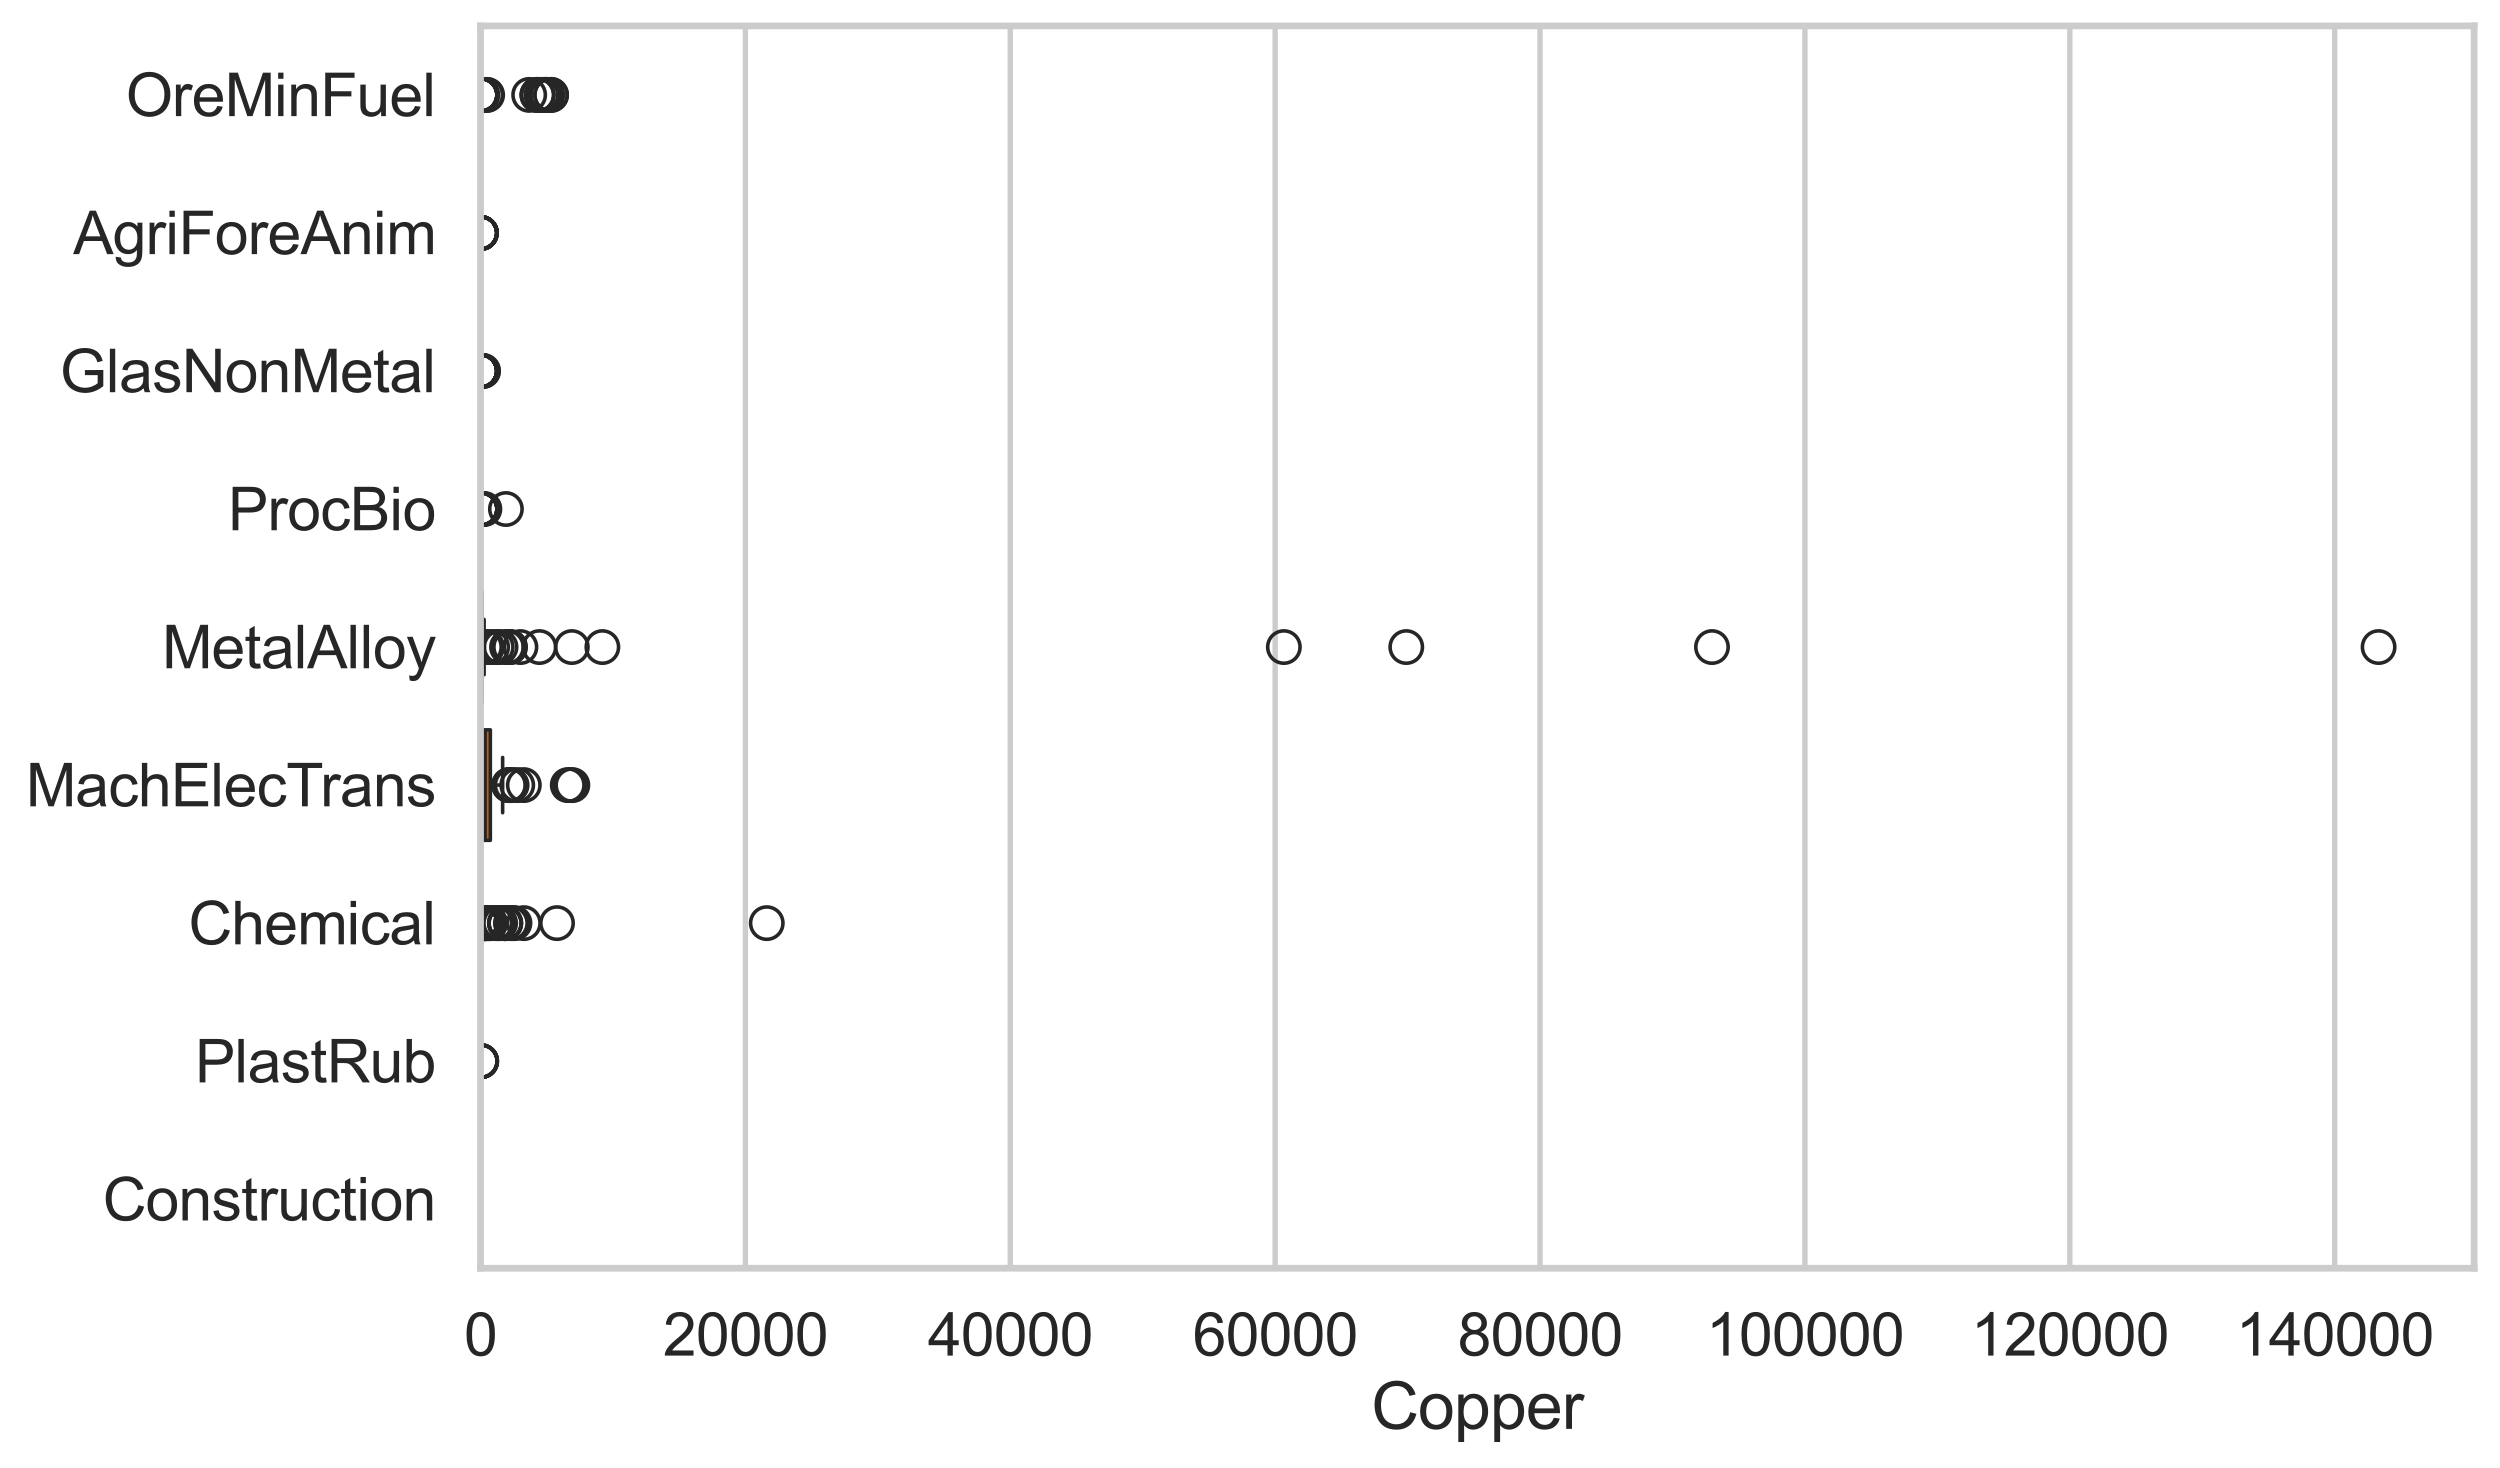 <?xml version="1.0" encoding="utf-8" standalone="no"?>
<!DOCTYPE svg PUBLIC "-//W3C//DTD SVG 1.1//EN"
  "http://www.w3.org/Graphics/SVG/1.1/DTD/svg11.dtd">
<svg xmlns:xlink="http://www.w3.org/1999/xlink" width="695.577pt" height="408.331pt" viewBox="0 0 695.577 408.331" xmlns="http://www.w3.org/2000/svg" version="1.1">
 <defs>
  <style type="text/css">*{stroke-linejoin: round; stroke-linecap: butt}</style>
 </defs>
 <g id="figure_1">
  <g id="patch_1">
   <path d="M 0 408.331 
L 695.577 408.331 
L 695.577 0 
L 0 0 
z
" style="fill: #ffffff"/>
  </g>
  <g id="axes_1">
   <g id="patch_2">
    <path d="M 133.697 352.86 
L 688.377 352.86 
L 688.377 7.2 
L 133.697 7.2 
z
" style="fill: #ffffff"/>
   </g>
   <g id="matplotlib.axis_1">
    <g id="xtick_1">
     <g id="line2d_1">
      <path d="M 133.697 352.86 
L 133.697 7.2 
" clip-path="url(#pa1033477a5)" style="fill: none; stroke: #cccccc; stroke-width: 1.5; stroke-linecap: round"/>
     </g>
     <g id="text_1">
      <!-- 0 -->
      <g style="fill: #262626" transform="translate(129.109 377.17) scale(0.165 -0.165)">
       <defs>
        <path id="ArialMT-30" d="M 266 2259 
Q 266 3072 433 3567 
Q 600 4063 929 4331 
Q 1259 4600 1759 4600 
Q 2128 4600 2406 4451 
Q 2684 4303 2865 4023 
Q 3047 3744 3150 3342 
Q 3253 2941 3253 2259 
Q 3253 1453 3087 958 
Q 2922 463 2592 192 
Q 2263 -78 1759 -78 
Q 1097 -78 719 397 
Q 266 969 266 2259 
z
M 844 2259 
Q 844 1131 1108 757 
Q 1372 384 1759 384 
Q 2147 384 2411 759 
Q 2675 1134 2675 2259 
Q 2675 3391 2411 3762 
Q 2147 4134 1753 4134 
Q 1366 4134 1134 3806 
Q 844 3388 844 2259 
z
" transform="scale(0.016)"/>
       </defs>
       <use xlink:href="#ArialMT-30"/>
      </g>
     </g>
    </g>
    <g id="xtick_2">
     <g id="line2d_2">
      <path d="M 207.395 352.86 
L 207.395 7.2 
" clip-path="url(#pa1033477a5)" style="fill: none; stroke: #cccccc; stroke-width: 1.5; stroke-linecap: round"/>
     </g>
     <g id="text_2">
      <!-- 20000 -->
      <g style="fill: #262626" transform="translate(184.456 377.17) scale(0.165 -0.165)">
       <defs>
        <path id="ArialMT-32" d="M 3222 541 
L 3222 0 
L 194 0 
Q 188 203 259 391 
Q 375 700 629 1000 
Q 884 1300 1366 1694 
Q 2113 2306 2375 2664 
Q 2638 3022 2638 3341 
Q 2638 3675 2398 3904 
Q 2159 4134 1775 4134 
Q 1369 4134 1125 3890 
Q 881 3647 878 3216 
L 300 3275 
Q 359 3922 746 4261 
Q 1134 4600 1788 4600 
Q 2447 4600 2831 4234 
Q 3216 3869 3216 3328 
Q 3216 3053 3103 2787 
Q 2991 2522 2730 2228 
Q 2469 1934 1863 1422 
Q 1356 997 1212 845 
Q 1069 694 975 541 
L 3222 541 
z
" transform="scale(0.016)"/>
       </defs>
       <use xlink:href="#ArialMT-32"/>
       <use xlink:href="#ArialMT-30" transform="translate(55.615 0)"/>
       <use xlink:href="#ArialMT-30" transform="translate(111.23 0)"/>
       <use xlink:href="#ArialMT-30" transform="translate(166.846 0)"/>
       <use xlink:href="#ArialMT-30" transform="translate(222.461 0)"/>
      </g>
     </g>
    </g>
    <g id="xtick_3">
     <g id="line2d_3">
      <path d="M 281.093 352.86 
L 281.093 7.2 
" clip-path="url(#pa1033477a5)" style="fill: none; stroke: #cccccc; stroke-width: 1.5; stroke-linecap: round"/>
     </g>
     <g id="text_3">
      <!-- 40000 -->
      <g style="fill: #262626" transform="translate(258.154 377.17) scale(0.165 -0.165)">
       <defs>
        <path id="ArialMT-34" d="M 2069 0 
L 2069 1097 
L 81 1097 
L 81 1613 
L 2172 4581 
L 2631 4581 
L 2631 1613 
L 3250 1613 
L 3250 1097 
L 2631 1097 
L 2631 0 
L 2069 0 
z
M 2069 1613 
L 2069 3678 
L 634 1613 
L 2069 1613 
z
" transform="scale(0.016)"/>
       </defs>
       <use xlink:href="#ArialMT-34"/>
       <use xlink:href="#ArialMT-30" transform="translate(55.615 0)"/>
       <use xlink:href="#ArialMT-30" transform="translate(111.23 0)"/>
       <use xlink:href="#ArialMT-30" transform="translate(166.846 0)"/>
       <use xlink:href="#ArialMT-30" transform="translate(222.461 0)"/>
      </g>
     </g>
    </g>
    <g id="xtick_4">
     <g id="line2d_4">
      <path d="M 354.791 352.86 
L 354.791 7.2 
" clip-path="url(#pa1033477a5)" style="fill: none; stroke: #cccccc; stroke-width: 1.5; stroke-linecap: round"/>
     </g>
     <g id="text_4">
      <!-- 60000 -->
      <g style="fill: #262626" transform="translate(331.852 377.17) scale(0.165 -0.165)">
       <defs>
        <path id="ArialMT-36" d="M 3184 3459 
L 2625 3416 
Q 2550 3747 2413 3897 
Q 2184 4138 1850 4138 
Q 1581 4138 1378 3988 
Q 1113 3794 959 3422 
Q 806 3050 800 2363 
Q 1003 2672 1297 2822 
Q 1591 2972 1913 2972 
Q 2475 2972 2870 2558 
Q 3266 2144 3266 1488 
Q 3266 1056 3080 686 
Q 2894 316 2569 119 
Q 2244 -78 1831 -78 
Q 1128 -78 684 439 
Q 241 956 241 2144 
Q 241 3472 731 4075 
Q 1159 4600 1884 4600 
Q 2425 4600 2770 4297 
Q 3116 3994 3184 3459 
z
M 888 1484 
Q 888 1194 1011 928 
Q 1134 663 1356 523 
Q 1578 384 1822 384 
Q 2178 384 2434 671 
Q 2691 959 2691 1453 
Q 2691 1928 2437 2201 
Q 2184 2475 1800 2475 
Q 1419 2475 1153 2201 
Q 888 1928 888 1484 
z
" transform="scale(0.016)"/>
       </defs>
       <use xlink:href="#ArialMT-36"/>
       <use xlink:href="#ArialMT-30" transform="translate(55.615 0)"/>
       <use xlink:href="#ArialMT-30" transform="translate(111.23 0)"/>
       <use xlink:href="#ArialMT-30" transform="translate(166.846 0)"/>
       <use xlink:href="#ArialMT-30" transform="translate(222.461 0)"/>
      </g>
     </g>
    </g>
    <g id="xtick_5">
     <g id="line2d_5">
      <path d="M 428.489 352.86 
L 428.489 7.2 
" clip-path="url(#pa1033477a5)" style="fill: none; stroke: #cccccc; stroke-width: 1.5; stroke-linecap: round"/>
     </g>
     <g id="text_5">
      <!-- 80000 -->
      <g style="fill: #262626" transform="translate(405.55 377.17) scale(0.165 -0.165)">
       <defs>
        <path id="ArialMT-38" d="M 1131 2484 
Q 781 2613 612 2850 
Q 444 3088 444 3419 
Q 444 3919 803 4259 
Q 1163 4600 1759 4600 
Q 2359 4600 2725 4251 
Q 3091 3903 3091 3403 
Q 3091 3084 2923 2848 
Q 2756 2613 2416 2484 
Q 2838 2347 3058 2040 
Q 3278 1734 3278 1309 
Q 3278 722 2862 322 
Q 2447 -78 1769 -78 
Q 1091 -78 675 323 
Q 259 725 259 1325 
Q 259 1772 486 2073 
Q 713 2375 1131 2484 
z
M 1019 3438 
Q 1019 3113 1228 2906 
Q 1438 2700 1772 2700 
Q 2097 2700 2305 2904 
Q 2513 3109 2513 3406 
Q 2513 3716 2298 3927 
Q 2084 4138 1766 4138 
Q 1444 4138 1231 3931 
Q 1019 3725 1019 3438 
z
M 838 1322 
Q 838 1081 952 856 
Q 1066 631 1291 507 
Q 1516 384 1775 384 
Q 2178 384 2440 643 
Q 2703 903 2703 1303 
Q 2703 1709 2433 1975 
Q 2163 2241 1756 2241 
Q 1359 2241 1098 1978 
Q 838 1716 838 1322 
z
" transform="scale(0.016)"/>
       </defs>
       <use xlink:href="#ArialMT-38"/>
       <use xlink:href="#ArialMT-30" transform="translate(55.615 0)"/>
       <use xlink:href="#ArialMT-30" transform="translate(111.23 0)"/>
       <use xlink:href="#ArialMT-30" transform="translate(166.846 0)"/>
       <use xlink:href="#ArialMT-30" transform="translate(222.461 0)"/>
      </g>
     </g>
    </g>
    <g id="xtick_6">
     <g id="line2d_6">
      <path d="M 502.187 352.86 
L 502.187 7.2 
" clip-path="url(#pa1033477a5)" style="fill: none; stroke: #cccccc; stroke-width: 1.5; stroke-linecap: round"/>
     </g>
     <g id="text_6">
      <!-- 100000 -->
      <g style="fill: #262626" transform="translate(474.661 377.17) scale(0.165 -0.165)">
       <defs>
        <path id="ArialMT-31" d="M 2384 0 
L 1822 0 
L 1822 3584 
Q 1619 3391 1289 3197 
Q 959 3003 697 2906 
L 697 3450 
Q 1169 3672 1522 3987 
Q 1875 4303 2022 4600 
L 2384 4600 
L 2384 0 
z
" transform="scale(0.016)"/>
       </defs>
       <use xlink:href="#ArialMT-31"/>
       <use xlink:href="#ArialMT-30" transform="translate(55.615 0)"/>
       <use xlink:href="#ArialMT-30" transform="translate(111.23 0)"/>
       <use xlink:href="#ArialMT-30" transform="translate(166.846 0)"/>
       <use xlink:href="#ArialMT-30" transform="translate(222.461 0)"/>
       <use xlink:href="#ArialMT-30" transform="translate(278.076 0)"/>
      </g>
     </g>
    </g>
    <g id="xtick_7">
     <g id="line2d_7">
      <path d="M 575.885 352.86 
L 575.885 7.2 
" clip-path="url(#pa1033477a5)" style="fill: none; stroke: #cccccc; stroke-width: 1.5; stroke-linecap: round"/>
     </g>
     <g id="text_7">
      <!-- 120000 -->
      <g style="fill: #262626" transform="translate(548.359 377.17) scale(0.165 -0.165)">
       <use xlink:href="#ArialMT-31"/>
       <use xlink:href="#ArialMT-32" transform="translate(55.615 0)"/>
       <use xlink:href="#ArialMT-30" transform="translate(111.23 0)"/>
       <use xlink:href="#ArialMT-30" transform="translate(166.846 0)"/>
       <use xlink:href="#ArialMT-30" transform="translate(222.461 0)"/>
       <use xlink:href="#ArialMT-30" transform="translate(278.076 0)"/>
      </g>
     </g>
    </g>
    <g id="xtick_8">
     <g id="line2d_8">
      <path d="M 649.583 352.86 
L 649.583 7.2 
" clip-path="url(#pa1033477a5)" style="fill: none; stroke: #cccccc; stroke-width: 1.5; stroke-linecap: round"/>
     </g>
     <g id="text_8">
      <!-- 140000 -->
      <g style="fill: #262626" transform="translate(622.057 377.17) scale(0.165 -0.165)">
       <use xlink:href="#ArialMT-31"/>
       <use xlink:href="#ArialMT-34" transform="translate(55.615 0)"/>
       <use xlink:href="#ArialMT-30" transform="translate(111.23 0)"/>
       <use xlink:href="#ArialMT-30" transform="translate(166.846 0)"/>
       <use xlink:href="#ArialMT-30" transform="translate(222.461 0)"/>
       <use xlink:href="#ArialMT-30" transform="translate(278.076 0)"/>
      </g>
     </g>
    </g>
    <g id="text_9">
     <!-- Copper -->
     <g style="fill: #262626" transform="translate(381.521 397.553) scale(0.18 -0.18)">
      <defs>
       <path id="ArialMT-43" d="M 3763 1606 
L 4369 1453 
Q 4178 706 3683 314 
Q 3188 -78 2472 -78 
Q 1731 -78 1267 223 
Q 803 525 561 1097 
Q 319 1669 319 2325 
Q 319 3041 592 3573 
Q 866 4106 1370 4382 
Q 1875 4659 2481 4659 
Q 3169 4659 3637 4309 
Q 4106 3959 4291 3325 
L 3694 3184 
Q 3534 3684 3231 3912 
Q 2928 4141 2469 4141 
Q 1941 4141 1586 3887 
Q 1231 3634 1087 3207 
Q 944 2781 944 2328 
Q 944 1744 1114 1308 
Q 1284 872 1643 656 
Q 2003 441 2422 441 
Q 2931 441 3284 734 
Q 3638 1028 3763 1606 
z
" transform="scale(0.016)"/>
       <path id="ArialMT-6f" d="M 213 1659 
Q 213 2581 725 3025 
Q 1153 3394 1769 3394 
Q 2453 3394 2887 2945 
Q 3322 2497 3322 1706 
Q 3322 1066 3130 698 
Q 2938 331 2570 128 
Q 2203 -75 1769 -75 
Q 1072 -75 642 372 
Q 213 819 213 1659 
z
M 791 1659 
Q 791 1022 1069 705 
Q 1347 388 1769 388 
Q 2188 388 2466 706 
Q 2744 1025 2744 1678 
Q 2744 2294 2464 2611 
Q 2184 2928 1769 2928 
Q 1347 2928 1069 2612 
Q 791 2297 791 1659 
z
" transform="scale(0.016)"/>
       <path id="ArialMT-70" d="M 422 -1272 
L 422 3319 
L 934 3319 
L 934 2888 
Q 1116 3141 1344 3267 
Q 1572 3394 1897 3394 
Q 2322 3394 2647 3175 
Q 2972 2956 3137 2557 
Q 3303 2159 3303 1684 
Q 3303 1175 3120 767 
Q 2938 359 2589 142 
Q 2241 -75 1856 -75 
Q 1575 -75 1351 44 
Q 1128 163 984 344 
L 984 -1272 
L 422 -1272 
z
M 931 1641 
Q 931 1000 1190 694 
Q 1450 388 1819 388 
Q 2194 388 2461 705 
Q 2728 1022 2728 1688 
Q 2728 2322 2467 2637 
Q 2206 2953 1844 2953 
Q 1484 2953 1207 2617 
Q 931 2281 931 1641 
z
" transform="scale(0.016)"/>
       <path id="ArialMT-65" d="M 2694 1069 
L 3275 997 
Q 3138 488 2766 206 
Q 2394 -75 1816 -75 
Q 1088 -75 661 373 
Q 234 822 234 1631 
Q 234 2469 665 2931 
Q 1097 3394 1784 3394 
Q 2450 3394 2872 2941 
Q 3294 2488 3294 1666 
Q 3294 1616 3291 1516 
L 816 1516 
Q 847 969 1125 678 
Q 1403 388 1819 388 
Q 2128 388 2347 550 
Q 2566 713 2694 1069 
z
M 847 1978 
L 2700 1978 
Q 2663 2397 2488 2606 
Q 2219 2931 1791 2931 
Q 1403 2931 1139 2672 
Q 875 2413 847 1978 
z
" transform="scale(0.016)"/>
       <path id="ArialMT-72" d="M 416 0 
L 416 3319 
L 922 3319 
L 922 2816 
Q 1116 3169 1280 3281 
Q 1444 3394 1641 3394 
Q 1925 3394 2219 3213 
L 2025 2691 
Q 1819 2813 1613 2813 
Q 1428 2813 1281 2702 
Q 1134 2591 1072 2394 
Q 978 2094 978 1738 
L 978 0 
L 416 0 
z
" transform="scale(0.016)"/>
      </defs>
      <use xlink:href="#ArialMT-43"/>
      <use xlink:href="#ArialMT-6f" transform="translate(72.217 0)"/>
      <use xlink:href="#ArialMT-70" transform="translate(127.832 0)"/>
      <use xlink:href="#ArialMT-70" transform="translate(183.447 0)"/>
      <use xlink:href="#ArialMT-65" transform="translate(239.062 0)"/>
      <use xlink:href="#ArialMT-72" transform="translate(294.678 0)"/>
     </g>
    </g>
   </g>
   <g id="matplotlib.axis_2">
    <g id="ytick_1">
     <g id="text_10">
      <!-- OreMinFuel -->
      <g style="fill: #262626" transform="translate(35.013 32.309) scale(0.165 -0.165)">
       <defs>
        <path id="ArialMT-4f" d="M 309 2231 
Q 309 3372 921 4017 
Q 1534 4663 2503 4663 
Q 3138 4663 3647 4359 
Q 4156 4056 4423 3514 
Q 4691 2972 4691 2284 
Q 4691 1588 4409 1038 
Q 4128 488 3612 205 
Q 3097 -78 2500 -78 
Q 1853 -78 1343 234 
Q 834 547 571 1087 
Q 309 1628 309 2231 
z
M 934 2222 
Q 934 1394 1379 917 
Q 1825 441 2497 441 
Q 3181 441 3623 922 
Q 4066 1403 4066 2288 
Q 4066 2847 3877 3264 
Q 3688 3681 3323 3911 
Q 2959 4141 2506 4141 
Q 1863 4141 1398 3698 
Q 934 3256 934 2222 
z
" transform="scale(0.016)"/>
        <path id="ArialMT-4d" d="M 475 0 
L 475 4581 
L 1388 4581 
L 2472 1338 
Q 2622 884 2691 659 
Q 2769 909 2934 1394 
L 4031 4581 
L 4847 4581 
L 4847 0 
L 4263 0 
L 4263 3834 
L 2931 0 
L 2384 0 
L 1059 3900 
L 1059 0 
L 475 0 
z
" transform="scale(0.016)"/>
        <path id="ArialMT-69" d="M 425 3934 
L 425 4581 
L 988 4581 
L 988 3934 
L 425 3934 
z
M 425 0 
L 425 3319 
L 988 3319 
L 988 0 
L 425 0 
z
" transform="scale(0.016)"/>
        <path id="ArialMT-6e" d="M 422 0 
L 422 3319 
L 928 3319 
L 928 2847 
Q 1294 3394 1984 3394 
Q 2284 3394 2536 3286 
Q 2788 3178 2913 3003 
Q 3038 2828 3088 2588 
Q 3119 2431 3119 2041 
L 3119 0 
L 2556 0 
L 2556 2019 
Q 2556 2363 2490 2533 
Q 2425 2703 2258 2804 
Q 2091 2906 1866 2906 
Q 1506 2906 1245 2678 
Q 984 2450 984 1813 
L 984 0 
L 422 0 
z
" transform="scale(0.016)"/>
        <path id="ArialMT-46" d="M 525 0 
L 525 4581 
L 3616 4581 
L 3616 4041 
L 1131 4041 
L 1131 2622 
L 3281 2622 
L 3281 2081 
L 1131 2081 
L 1131 0 
L 525 0 
z
" transform="scale(0.016)"/>
        <path id="ArialMT-75" d="M 2597 0 
L 2597 488 
Q 2209 -75 1544 -75 
Q 1250 -75 995 37 
Q 741 150 617 320 
Q 494 491 444 738 
Q 409 903 409 1263 
L 409 3319 
L 972 3319 
L 972 1478 
Q 972 1038 1006 884 
Q 1059 663 1231 536 
Q 1403 409 1656 409 
Q 1909 409 2131 539 
Q 2353 669 2445 892 
Q 2538 1116 2538 1541 
L 2538 3319 
L 3100 3319 
L 3100 0 
L 2597 0 
z
" transform="scale(0.016)"/>
        <path id="ArialMT-6c" d="M 409 0 
L 409 4581 
L 972 4581 
L 972 0 
L 409 0 
z
" transform="scale(0.016)"/>
       </defs>
       <use xlink:href="#ArialMT-4f"/>
       <use xlink:href="#ArialMT-72" transform="translate(77.783 0)"/>
       <use xlink:href="#ArialMT-65" transform="translate(111.084 0)"/>
       <use xlink:href="#ArialMT-4d" transform="translate(166.699 0)"/>
       <use xlink:href="#ArialMT-69" transform="translate(250 0)"/>
       <use xlink:href="#ArialMT-6e" transform="translate(272.217 0)"/>
       <use xlink:href="#ArialMT-46" transform="translate(327.832 0)"/>
       <use xlink:href="#ArialMT-75" transform="translate(388.916 0)"/>
       <use xlink:href="#ArialMT-65" transform="translate(444.531 0)"/>
       <use xlink:href="#ArialMT-6c" transform="translate(500.146 0)"/>
      </g>
     </g>
    </g>
    <g id="ytick_2">
     <g id="text_11">
      <!-- AgriForeAnim -->
      <g style="fill: #262626" transform="translate(20.341 70.715) scale(0.165 -0.165)">
       <defs>
        <path id="ArialMT-41" d="M -9 0 
L 1750 4581 
L 2403 4581 
L 4278 0 
L 3588 0 
L 3053 1388 
L 1138 1388 
L 634 0 
L -9 0 
z
M 1313 1881 
L 2866 1881 
L 2388 3150 
Q 2169 3728 2063 4100 
Q 1975 3659 1816 3225 
L 1313 1881 
z
" transform="scale(0.016)"/>
        <path id="ArialMT-67" d="M 319 -275 
L 866 -356 
Q 900 -609 1056 -725 
Q 1266 -881 1628 -881 
Q 2019 -881 2231 -725 
Q 2444 -569 2519 -288 
Q 2563 -116 2559 434 
Q 2191 0 1641 0 
Q 956 0 581 494 
Q 206 988 206 1678 
Q 206 2153 378 2554 
Q 550 2956 876 3175 
Q 1203 3394 1644 3394 
Q 2231 3394 2613 2919 
L 2613 3319 
L 3131 3319 
L 3131 450 
Q 3131 -325 2973 -648 
Q 2816 -972 2473 -1159 
Q 2131 -1347 1631 -1347 
Q 1038 -1347 672 -1080 
Q 306 -813 319 -275 
z
M 784 1719 
Q 784 1066 1043 766 
Q 1303 466 1694 466 
Q 2081 466 2343 764 
Q 2606 1063 2606 1700 
Q 2606 2309 2336 2618 
Q 2066 2928 1684 2928 
Q 1309 2928 1046 2623 
Q 784 2319 784 1719 
z
" transform="scale(0.016)"/>
        <path id="ArialMT-6d" d="M 422 0 
L 422 3319 
L 925 3319 
L 925 2853 
Q 1081 3097 1340 3245 
Q 1600 3394 1931 3394 
Q 2300 3394 2536 3241 
Q 2772 3088 2869 2813 
Q 3263 3394 3894 3394 
Q 4388 3394 4653 3120 
Q 4919 2847 4919 2278 
L 4919 0 
L 4359 0 
L 4359 2091 
Q 4359 2428 4304 2576 
Q 4250 2725 4106 2815 
Q 3963 2906 3769 2906 
Q 3419 2906 3187 2673 
Q 2956 2441 2956 1928 
L 2956 0 
L 2394 0 
L 2394 2156 
Q 2394 2531 2256 2718 
Q 2119 2906 1806 2906 
Q 1569 2906 1367 2781 
Q 1166 2656 1075 2415 
Q 984 2175 984 1722 
L 984 0 
L 422 0 
z
" transform="scale(0.016)"/>
       </defs>
       <use xlink:href="#ArialMT-41"/>
       <use xlink:href="#ArialMT-67" transform="translate(66.699 0)"/>
       <use xlink:href="#ArialMT-72" transform="translate(122.314 0)"/>
       <use xlink:href="#ArialMT-69" transform="translate(155.615 0)"/>
       <use xlink:href="#ArialMT-46" transform="translate(177.832 0)"/>
       <use xlink:href="#ArialMT-6f" transform="translate(238.916 0)"/>
       <use xlink:href="#ArialMT-72" transform="translate(294.531 0)"/>
       <use xlink:href="#ArialMT-65" transform="translate(327.832 0)"/>
       <use xlink:href="#ArialMT-41" transform="translate(383.447 0)"/>
       <use xlink:href="#ArialMT-6e" transform="translate(450.146 0)"/>
       <use xlink:href="#ArialMT-69" transform="translate(505.762 0)"/>
       <use xlink:href="#ArialMT-6d" transform="translate(527.979 0)"/>
      </g>
     </g>
    </g>
    <g id="ytick_3">
     <g id="text_12">
      <!-- GlasNonMetal -->
      <g style="fill: #262626" transform="translate(16.659 109.122) scale(0.165 -0.165)">
       <defs>
        <path id="ArialMT-47" d="M 2638 1797 
L 2638 2334 
L 4578 2338 
L 4578 638 
Q 4131 281 3656 101 
Q 3181 -78 2681 -78 
Q 2006 -78 1454 211 
Q 903 500 622 1047 
Q 341 1594 341 2269 
Q 341 2938 620 3517 
Q 900 4097 1425 4378 
Q 1950 4659 2634 4659 
Q 3131 4659 3532 4498 
Q 3934 4338 4162 4050 
Q 4391 3763 4509 3300 
L 3963 3150 
Q 3859 3500 3706 3700 
Q 3553 3900 3268 4020 
Q 2984 4141 2638 4141 
Q 2222 4141 1919 4014 
Q 1616 3888 1430 3681 
Q 1244 3475 1141 3228 
Q 966 2803 966 2306 
Q 966 1694 1177 1281 
Q 1388 869 1791 669 
Q 2194 469 2647 469 
Q 3041 469 3416 620 
Q 3791 772 3984 944 
L 3984 1797 
L 2638 1797 
z
" transform="scale(0.016)"/>
        <path id="ArialMT-61" d="M 2588 409 
Q 2275 144 1986 34 
Q 1697 -75 1366 -75 
Q 819 -75 525 192 
Q 231 459 231 875 
Q 231 1119 342 1320 
Q 453 1522 633 1644 
Q 813 1766 1038 1828 
Q 1203 1872 1538 1913 
Q 2219 1994 2541 2106 
Q 2544 2222 2544 2253 
Q 2544 2597 2384 2738 
Q 2169 2928 1744 2928 
Q 1347 2928 1158 2789 
Q 969 2650 878 2297 
L 328 2372 
Q 403 2725 575 2942 
Q 747 3159 1072 3276 
Q 1397 3394 1825 3394 
Q 2250 3394 2515 3294 
Q 2781 3194 2906 3042 
Q 3031 2891 3081 2659 
Q 3109 2516 3109 2141 
L 3109 1391 
Q 3109 606 3145 398 
Q 3181 191 3288 0 
L 2700 0 
Q 2613 175 2588 409 
z
M 2541 1666 
Q 2234 1541 1622 1453 
Q 1275 1403 1131 1340 
Q 988 1278 909 1158 
Q 831 1038 831 891 
Q 831 666 1001 516 
Q 1172 366 1500 366 
Q 1825 366 2078 508 
Q 2331 650 2450 897 
Q 2541 1088 2541 1459 
L 2541 1666 
z
" transform="scale(0.016)"/>
        <path id="ArialMT-73" d="M 197 991 
L 753 1078 
Q 800 744 1014 566 
Q 1228 388 1613 388 
Q 2000 388 2187 545 
Q 2375 703 2375 916 
Q 2375 1106 2209 1216 
Q 2094 1291 1634 1406 
Q 1016 1563 777 1677 
Q 538 1791 414 1992 
Q 291 2194 291 2438 
Q 291 2659 392 2848 
Q 494 3038 669 3163 
Q 800 3259 1026 3326 
Q 1253 3394 1513 3394 
Q 1903 3394 2198 3281 
Q 2494 3169 2634 2976 
Q 2775 2784 2828 2463 
L 2278 2388 
Q 2241 2644 2061 2787 
Q 1881 2931 1553 2931 
Q 1166 2931 1000 2803 
Q 834 2675 834 2503 
Q 834 2394 903 2306 
Q 972 2216 1119 2156 
Q 1203 2125 1616 2013 
Q 2213 1853 2448 1751 
Q 2684 1650 2818 1456 
Q 2953 1263 2953 975 
Q 2953 694 2789 445 
Q 2625 197 2315 61 
Q 2006 -75 1616 -75 
Q 969 -75 630 194 
Q 291 463 197 991 
z
" transform="scale(0.016)"/>
        <path id="ArialMT-4e" d="M 488 0 
L 488 4581 
L 1109 4581 
L 3516 984 
L 3516 4581 
L 4097 4581 
L 4097 0 
L 3475 0 
L 1069 3600 
L 1069 0 
L 488 0 
z
" transform="scale(0.016)"/>
        <path id="ArialMT-74" d="M 1650 503 
L 1731 6 
Q 1494 -44 1306 -44 
Q 1000 -44 831 53 
Q 663 150 594 308 
Q 525 466 525 972 
L 525 2881 
L 113 2881 
L 113 3319 
L 525 3319 
L 525 4141 
L 1084 4478 
L 1084 3319 
L 1650 3319 
L 1650 2881 
L 1084 2881 
L 1084 941 
Q 1084 700 1114 631 
Q 1144 563 1211 522 
Q 1278 481 1403 481 
Q 1497 481 1650 503 
z
" transform="scale(0.016)"/>
       </defs>
       <use xlink:href="#ArialMT-47"/>
       <use xlink:href="#ArialMT-6c" transform="translate(77.783 0)"/>
       <use xlink:href="#ArialMT-61" transform="translate(100 0)"/>
       <use xlink:href="#ArialMT-73" transform="translate(155.615 0)"/>
       <use xlink:href="#ArialMT-4e" transform="translate(205.615 0)"/>
       <use xlink:href="#ArialMT-6f" transform="translate(277.832 0)"/>
       <use xlink:href="#ArialMT-6e" transform="translate(333.447 0)"/>
       <use xlink:href="#ArialMT-4d" transform="translate(389.062 0)"/>
       <use xlink:href="#ArialMT-65" transform="translate(472.363 0)"/>
       <use xlink:href="#ArialMT-74" transform="translate(527.979 0)"/>
       <use xlink:href="#ArialMT-61" transform="translate(555.762 0)"/>
       <use xlink:href="#ArialMT-6c" transform="translate(611.377 0)"/>
      </g>
     </g>
    </g>
    <g id="ytick_4">
     <g id="text_13">
      <!-- ProcBio -->
      <g style="fill: #262626" transform="translate(63.424 147.529) scale(0.165 -0.165)">
       <defs>
        <path id="ArialMT-50" d="M 494 0 
L 494 4581 
L 2222 4581 
Q 2678 4581 2919 4538 
Q 3256 4481 3484 4323 
Q 3713 4166 3852 3881 
Q 3991 3597 3991 3256 
Q 3991 2672 3619 2267 
Q 3247 1863 2275 1863 
L 1100 1863 
L 1100 0 
L 494 0 
z
M 1100 2403 
L 2284 2403 
Q 2872 2403 3119 2622 
Q 3366 2841 3366 3238 
Q 3366 3525 3220 3729 
Q 3075 3934 2838 4000 
Q 2684 4041 2272 4041 
L 1100 4041 
L 1100 2403 
z
" transform="scale(0.016)"/>
        <path id="ArialMT-63" d="M 2588 1216 
L 3141 1144 
Q 3050 572 2676 248 
Q 2303 -75 1759 -75 
Q 1078 -75 664 370 
Q 250 816 250 1647 
Q 250 2184 428 2587 
Q 606 2991 970 3192 
Q 1334 3394 1763 3394 
Q 2303 3394 2647 3120 
Q 2991 2847 3088 2344 
L 2541 2259 
Q 2463 2594 2264 2762 
Q 2066 2931 1784 2931 
Q 1359 2931 1093 2626 
Q 828 2322 828 1663 
Q 828 994 1084 691 
Q 1341 388 1753 388 
Q 2084 388 2306 591 
Q 2528 794 2588 1216 
z
" transform="scale(0.016)"/>
        <path id="ArialMT-42" d="M 469 0 
L 469 4581 
L 2188 4581 
Q 2713 4581 3030 4442 
Q 3347 4303 3526 4014 
Q 3706 3725 3706 3409 
Q 3706 3116 3547 2856 
Q 3388 2597 3066 2438 
Q 3481 2316 3704 2022 
Q 3928 1728 3928 1328 
Q 3928 1006 3792 729 
Q 3656 453 3456 303 
Q 3256 153 2954 76 
Q 2653 0 2216 0 
L 469 0 
z
M 1075 2656 
L 2066 2656 
Q 2469 2656 2644 2709 
Q 2875 2778 2992 2937 
Q 3109 3097 3109 3338 
Q 3109 3566 3000 3739 
Q 2891 3913 2687 3977 
Q 2484 4041 1991 4041 
L 1075 4041 
L 1075 2656 
z
M 1075 541 
L 2216 541 
Q 2509 541 2628 563 
Q 2838 600 2978 687 
Q 3119 775 3209 942 
Q 3300 1109 3300 1328 
Q 3300 1584 3169 1773 
Q 3038 1963 2805 2039 
Q 2572 2116 2134 2116 
L 1075 2116 
L 1075 541 
z
" transform="scale(0.016)"/>
       </defs>
       <use xlink:href="#ArialMT-50"/>
       <use xlink:href="#ArialMT-72" transform="translate(66.699 0)"/>
       <use xlink:href="#ArialMT-6f" transform="translate(100 0)"/>
       <use xlink:href="#ArialMT-63" transform="translate(155.615 0)"/>
       <use xlink:href="#ArialMT-42" transform="translate(205.615 0)"/>
       <use xlink:href="#ArialMT-69" transform="translate(272.314 0)"/>
       <use xlink:href="#ArialMT-6f" transform="translate(294.531 0)"/>
      </g>
     </g>
    </g>
    <g id="ytick_5">
     <g id="text_14">
      <!-- MetalAlloy -->
      <g style="fill: #262626" transform="translate(45.088 185.935) scale(0.165 -0.165)">
       <defs>
        <path id="ArialMT-79" d="M 397 -1278 
L 334 -750 
Q 519 -800 656 -800 
Q 844 -800 956 -737 
Q 1069 -675 1141 -563 
Q 1194 -478 1313 -144 
Q 1328 -97 1363 -6 
L 103 3319 
L 709 3319 
L 1400 1397 
Q 1534 1031 1641 628 
Q 1738 1016 1872 1384 
L 2581 3319 
L 3144 3319 
L 1881 -56 
Q 1678 -603 1566 -809 
Q 1416 -1088 1222 -1217 
Q 1028 -1347 759 -1347 
Q 597 -1347 397 -1278 
z
" transform="scale(0.016)"/>
       </defs>
       <use xlink:href="#ArialMT-4d"/>
       <use xlink:href="#ArialMT-65" transform="translate(83.301 0)"/>
       <use xlink:href="#ArialMT-74" transform="translate(138.916 0)"/>
       <use xlink:href="#ArialMT-61" transform="translate(166.699 0)"/>
       <use xlink:href="#ArialMT-6c" transform="translate(222.314 0)"/>
       <use xlink:href="#ArialMT-41" transform="translate(244.531 0)"/>
       <use xlink:href="#ArialMT-6c" transform="translate(311.23 0)"/>
       <use xlink:href="#ArialMT-6c" transform="translate(333.447 0)"/>
       <use xlink:href="#ArialMT-6f" transform="translate(355.664 0)"/>
       <use xlink:href="#ArialMT-79" transform="translate(411.279 0)"/>
      </g>
     </g>
    </g>
    <g id="ytick_6">
     <g id="text_15">
      <!-- MachElecTrans -->
      <g style="fill: #262626" transform="translate(7.2 224.342) scale(0.165 -0.165)">
       <defs>
        <path id="ArialMT-68" d="M 422 0 
L 422 4581 
L 984 4581 
L 984 2938 
Q 1378 3394 1978 3394 
Q 2347 3394 2619 3248 
Q 2891 3103 3008 2847 
Q 3125 2591 3125 2103 
L 3125 0 
L 2563 0 
L 2563 2103 
Q 2563 2525 2380 2717 
Q 2197 2909 1863 2909 
Q 1613 2909 1392 2779 
Q 1172 2650 1078 2428 
Q 984 2206 984 1816 
L 984 0 
L 422 0 
z
" transform="scale(0.016)"/>
        <path id="ArialMT-45" d="M 506 0 
L 506 4581 
L 3819 4581 
L 3819 4041 
L 1113 4041 
L 1113 2638 
L 3647 2638 
L 3647 2100 
L 1113 2100 
L 1113 541 
L 3925 541 
L 3925 0 
L 506 0 
z
" transform="scale(0.016)"/>
        <path id="ArialMT-54" d="M 1659 0 
L 1659 4041 
L 150 4041 
L 150 4581 
L 3781 4581 
L 3781 4041 
L 2266 4041 
L 2266 0 
L 1659 0 
z
" transform="scale(0.016)"/>
       </defs>
       <use xlink:href="#ArialMT-4d"/>
       <use xlink:href="#ArialMT-61" transform="translate(83.301 0)"/>
       <use xlink:href="#ArialMT-63" transform="translate(138.916 0)"/>
       <use xlink:href="#ArialMT-68" transform="translate(188.916 0)"/>
       <use xlink:href="#ArialMT-45" transform="translate(244.531 0)"/>
       <use xlink:href="#ArialMT-6c" transform="translate(311.23 0)"/>
       <use xlink:href="#ArialMT-65" transform="translate(333.447 0)"/>
       <use xlink:href="#ArialMT-63" transform="translate(389.062 0)"/>
       <use xlink:href="#ArialMT-54" transform="translate(439.062 0)"/>
       <use xlink:href="#ArialMT-72" transform="translate(496.396 0)"/>
       <use xlink:href="#ArialMT-61" transform="translate(529.697 0)"/>
       <use xlink:href="#ArialMT-6e" transform="translate(585.312 0)"/>
       <use xlink:href="#ArialMT-73" transform="translate(640.928 0)"/>
      </g>
     </g>
    </g>
    <g id="ytick_7">
     <g id="text_16">
      <!-- Chemical -->
      <g style="fill: #262626" transform="translate(52.428 262.749) scale(0.165 -0.165)">
       <use xlink:href="#ArialMT-43"/>
       <use xlink:href="#ArialMT-68" transform="translate(72.217 0)"/>
       <use xlink:href="#ArialMT-65" transform="translate(127.832 0)"/>
       <use xlink:href="#ArialMT-6d" transform="translate(183.447 0)"/>
       <use xlink:href="#ArialMT-69" transform="translate(266.748 0)"/>
       <use xlink:href="#ArialMT-63" transform="translate(288.965 0)"/>
       <use xlink:href="#ArialMT-61" transform="translate(338.965 0)"/>
       <use xlink:href="#ArialMT-6c" transform="translate(394.58 0)"/>
      </g>
     </g>
    </g>
    <g id="ytick_8">
     <g id="text_17">
      <!-- PlastRub -->
      <g style="fill: #262626" transform="translate(54.248 301.155) scale(0.165 -0.165)">
       <defs>
        <path id="ArialMT-52" d="M 503 0 
L 503 4581 
L 2534 4581 
Q 3147 4581 3465 4457 
Q 3784 4334 3975 4021 
Q 4166 3709 4166 3331 
Q 4166 2844 3850 2509 
Q 3534 2175 2875 2084 
Q 3116 1969 3241 1856 
Q 3506 1613 3744 1247 
L 4541 0 
L 3778 0 
L 3172 953 
Q 2906 1366 2734 1584 
Q 2563 1803 2427 1890 
Q 2291 1978 2150 2013 
Q 2047 2034 1813 2034 
L 1109 2034 
L 1109 0 
L 503 0 
z
M 1109 2559 
L 2413 2559 
Q 2828 2559 3062 2645 
Q 3297 2731 3419 2920 
Q 3541 3109 3541 3331 
Q 3541 3656 3305 3865 
Q 3069 4075 2559 4075 
L 1109 4075 
L 1109 2559 
z
" transform="scale(0.016)"/>
        <path id="ArialMT-62" d="M 941 0 
L 419 0 
L 419 4581 
L 981 4581 
L 981 2947 
Q 1338 3394 1891 3394 
Q 2197 3394 2470 3270 
Q 2744 3147 2920 2923 
Q 3097 2700 3197 2384 
Q 3297 2069 3297 1709 
Q 3297 856 2875 390 
Q 2453 -75 1863 -75 
Q 1275 -75 941 416 
L 941 0 
z
M 934 1684 
Q 934 1088 1097 822 
Q 1363 388 1816 388 
Q 2184 388 2453 708 
Q 2722 1028 2722 1663 
Q 2722 2313 2464 2622 
Q 2206 2931 1841 2931 
Q 1472 2931 1203 2611 
Q 934 2291 934 1684 
z
" transform="scale(0.016)"/>
       </defs>
       <use xlink:href="#ArialMT-50"/>
       <use xlink:href="#ArialMT-6c" transform="translate(66.699 0)"/>
       <use xlink:href="#ArialMT-61" transform="translate(88.916 0)"/>
       <use xlink:href="#ArialMT-73" transform="translate(144.531 0)"/>
       <use xlink:href="#ArialMT-74" transform="translate(194.531 0)"/>
       <use xlink:href="#ArialMT-52" transform="translate(222.314 0)"/>
       <use xlink:href="#ArialMT-75" transform="translate(294.531 0)"/>
       <use xlink:href="#ArialMT-62" transform="translate(350.146 0)"/>
      </g>
     </g>
    </g>
    <g id="ytick_9">
     <g id="text_18">
      <!-- Construction -->
      <g style="fill: #262626" transform="translate(28.575 339.562) scale(0.165 -0.165)">
       <use xlink:href="#ArialMT-43"/>
       <use xlink:href="#ArialMT-6f" transform="translate(72.217 0)"/>
       <use xlink:href="#ArialMT-6e" transform="translate(127.832 0)"/>
       <use xlink:href="#ArialMT-73" transform="translate(183.447 0)"/>
       <use xlink:href="#ArialMT-74" transform="translate(233.447 0)"/>
       <use xlink:href="#ArialMT-72" transform="translate(261.23 0)"/>
       <use xlink:href="#ArialMT-75" transform="translate(294.531 0)"/>
       <use xlink:href="#ArialMT-63" transform="translate(350.146 0)"/>
       <use xlink:href="#ArialMT-74" transform="translate(400.146 0)"/>
       <use xlink:href="#ArialMT-69" transform="translate(427.93 0)"/>
       <use xlink:href="#ArialMT-6f" transform="translate(450.146 0)"/>
       <use xlink:href="#ArialMT-6e" transform="translate(505.762 0)"/>
      </g>
     </g>
    </g>
   </g>
   <g id="patch_3">
    <path d="M 133.697 11.041 
L 133.697 41.766 
L 133.706 41.766 
L 133.706 11.041 
L 133.697 11.041 
z
" clip-path="url(#pa1033477a5)" style="fill: #ca74db; stroke: #262626; stroke-linejoin: miter"/>
   </g>
   <g id="line2d_9">
    <path d="M 133.697 26.403 
L 133.697 26.403 
" clip-path="url(#pa1033477a5)" style="fill: none; stroke: #262626"/>
   </g>
   <g id="line2d_10">
    <path d="M 133.706 26.403 
L 133.713 26.403 
" clip-path="url(#pa1033477a5)" style="fill: none; stroke: #262626"/>
   </g>
   <g id="line2d_11">
    <path d="M 133.697 18.722 
L 133.697 34.085 
" clip-path="url(#pa1033477a5)" style="fill: none; stroke: #262626; stroke-linecap: round"/>
   </g>
   <g id="line2d_12">
    <path d="M 133.713 18.722 
L 133.713 34.085 
" clip-path="url(#pa1033477a5)" style="fill: none; stroke: #262626; stroke-linecap: round"/>
   </g>
   <g id="line2d_13">
    <defs>
     <path id="m82c8e71610" d="M 0 4.5 
C 1.193 4.5 2.338 4.026 3.182 3.182 
C 4.026 2.338 4.5 1.193 4.5 0 
C 4.5 -1.193 4.026 -2.338 3.182 -3.182 
C 2.338 -4.026 1.193 -4.5 0 -4.5 
C -1.193 -4.5 -2.338 -4.026 -3.182 -3.182 
C -4.026 -2.338 -4.5 -1.193 -4.5 0 
C -4.5 1.193 -4.026 2.338 -3.182 3.182 
C -2.338 4.026 -1.193 4.5 0 4.5 
z
" style="stroke: #262626"/>
    </defs>
    <g clip-path="url(#pa1033477a5)">
     <use xlink:href="#m82c8e71610" x="151.834" y="26.403" style="fill-opacity: 0; stroke: #262626"/>
     <use xlink:href="#m82c8e71610" x="149.535" y="26.403" style="fill-opacity: 0; stroke: #262626"/>
     <use xlink:href="#m82c8e71610" x="134.05" y="26.403" style="fill-opacity: 0; stroke: #262626"/>
     <use xlink:href="#m82c8e71610" x="133.778" y="26.403" style="fill-opacity: 0; stroke: #262626"/>
     <use xlink:href="#m82c8e71610" x="133.771" y="26.403" style="fill-opacity: 0; stroke: #262626"/>
     <use xlink:href="#m82c8e71610" x="133.755" y="26.403" style="fill-opacity: 0; stroke: #262626"/>
     <use xlink:href="#m82c8e71610" x="153.317" y="26.403" style="fill-opacity: 0; stroke: #262626"/>
     <use xlink:href="#m82c8e71610" x="134.186" y="26.403" style="fill-opacity: 0; stroke: #262626"/>
     <use xlink:href="#m82c8e71610" x="133.739" y="26.403" style="fill-opacity: 0; stroke: #262626"/>
     <use xlink:href="#m82c8e71610" x="152.267" y="26.403" style="fill-opacity: 0; stroke: #262626"/>
     <use xlink:href="#m82c8e71610" x="133.781" y="26.403" style="fill-opacity: 0; stroke: #262626"/>
     <use xlink:href="#m82c8e71610" x="151.348" y="26.403" style="fill-opacity: 0; stroke: #262626"/>
     <use xlink:href="#m82c8e71610" x="135.536" y="26.403" style="fill-opacity: 0; stroke: #262626"/>
     <use xlink:href="#m82c8e71610" x="149.523" y="26.403" style="fill-opacity: 0; stroke: #262626"/>
     <use xlink:href="#m82c8e71610" x="133.762" y="26.403" style="fill-opacity: 0; stroke: #262626"/>
     <use xlink:href="#m82c8e71610" x="151.776" y="26.403" style="fill-opacity: 0; stroke: #262626"/>
     <use xlink:href="#m82c8e71610" x="153.316" y="26.403" style="fill-opacity: 0; stroke: #262626"/>
     <use xlink:href="#m82c8e71610" x="135.282" y="26.403" style="fill-opacity: 0; stroke: #262626"/>
     <use xlink:href="#m82c8e71610" x="133.774" y="26.403" style="fill-opacity: 0; stroke: #262626"/>
     <use xlink:href="#m82c8e71610" x="133.791" y="26.403" style="fill-opacity: 0; stroke: #262626"/>
     <use xlink:href="#m82c8e71610" x="149.619" y="26.403" style="fill-opacity: 0; stroke: #262626"/>
     <use xlink:href="#m82c8e71610" x="151.776" y="26.403" style="fill-opacity: 0; stroke: #262626"/>
     <use xlink:href="#m82c8e71610" x="150.652" y="26.403" style="fill-opacity: 0; stroke: #262626"/>
     <use xlink:href="#m82c8e71610" x="147.232" y="26.403" style="fill-opacity: 0; stroke: #262626"/>
     <use xlink:href="#m82c8e71610" x="133.724" y="26.403" style="fill-opacity: 0; stroke: #262626"/>
    </g>
   </g>
   <g id="patch_4">
    <path d="M 133.699 49.447 
L 133.699 80.173 
L 133.705 80.173 
L 133.705 49.447 
L 133.699 49.447 
z
" clip-path="url(#pa1033477a5)" style="fill: #5ca236; stroke: #262626; stroke-linejoin: miter"/>
   </g>
   <g id="line2d_14">
    <path d="M 133.699 64.81 
L 133.697 64.81 
" clip-path="url(#pa1033477a5)" style="fill: none; stroke: #262626"/>
   </g>
   <g id="line2d_15">
    <path d="M 133.705 64.81 
L 133.713 64.81 
" clip-path="url(#pa1033477a5)" style="fill: none; stroke: #262626"/>
   </g>
   <g id="line2d_16">
    <path d="M 133.697 57.129 
L 133.697 72.491 
" clip-path="url(#pa1033477a5)" style="fill: none; stroke: #262626; stroke-linecap: round"/>
   </g>
   <g id="line2d_17">
    <path d="M 133.713 57.129 
L 133.713 72.491 
" clip-path="url(#pa1033477a5)" style="fill: none; stroke: #262626; stroke-linecap: round"/>
   </g>
   <g id="line2d_18">
    <g clip-path="url(#pa1033477a5)">
     <use xlink:href="#m82c8e71610" x="133.714" y="64.81" style="fill-opacity: 0; stroke: #262626"/>
     <use xlink:href="#m82c8e71610" x="133.725" y="64.81" style="fill-opacity: 0; stroke: #262626"/>
     <use xlink:href="#m82c8e71610" x="133.719" y="64.81" style="fill-opacity: 0; stroke: #262626"/>
     <use xlink:href="#m82c8e71610" x="133.727" y="64.81" style="fill-opacity: 0; stroke: #262626"/>
     <use xlink:href="#m82c8e71610" x="133.723" y="64.81" style="fill-opacity: 0; stroke: #262626"/>
     <use xlink:href="#m82c8e71610" x="133.714" y="64.81" style="fill-opacity: 0; stroke: #262626"/>
     <use xlink:href="#m82c8e71610" x="133.723" y="64.81" style="fill-opacity: 0; stroke: #262626"/>
     <use xlink:href="#m82c8e71610" x="133.824" y="64.81" style="fill-opacity: 0; stroke: #262626"/>
     <use xlink:href="#m82c8e71610" x="133.715" y="64.81" style="fill-opacity: 0; stroke: #262626"/>
     <use xlink:href="#m82c8e71610" x="133.745" y="64.81" style="fill-opacity: 0; stroke: #262626"/>
     <use xlink:href="#m82c8e71610" x="133.766" y="64.81" style="fill-opacity: 0; stroke: #262626"/>
     <use xlink:href="#m82c8e71610" x="133.828" y="64.81" style="fill-opacity: 0; stroke: #262626"/>
     <use xlink:href="#m82c8e71610" x="133.716" y="64.81" style="fill-opacity: 0; stroke: #262626"/>
     <use xlink:href="#m82c8e71610" x="133.742" y="64.81" style="fill-opacity: 0; stroke: #262626"/>
     <use xlink:href="#m82c8e71610" x="133.741" y="64.81" style="fill-opacity: 0; stroke: #262626"/>
     <use xlink:href="#m82c8e71610" x="133.715" y="64.81" style="fill-opacity: 0; stroke: #262626"/>
     <use xlink:href="#m82c8e71610" x="133.72" y="64.81" style="fill-opacity: 0; stroke: #262626"/>
     <use xlink:href="#m82c8e71610" x="133.718" y="64.81" style="fill-opacity: 0; stroke: #262626"/>
     <use xlink:href="#m82c8e71610" x="133.717" y="64.81" style="fill-opacity: 0; stroke: #262626"/>
     <use xlink:href="#m82c8e71610" x="133.715" y="64.81" style="fill-opacity: 0; stroke: #262626"/>
     <use xlink:href="#m82c8e71610" x="133.715" y="64.81" style="fill-opacity: 0; stroke: #262626"/>
     <use xlink:href="#m82c8e71610" x="133.715" y="64.81" style="fill-opacity: 0; stroke: #262626"/>
    </g>
   </g>
   <g id="patch_5">
    <path d="M 133.698 87.854 
L 133.698 118.579 
L 133.702 118.579 
L 133.702 87.854 
L 133.698 87.854 
z
" clip-path="url(#pa1033477a5)" style="fill: #68afd7; stroke: #262626; stroke-linejoin: miter"/>
   </g>
   <g id="line2d_19">
    <path d="M 133.698 103.217 
L 133.696 103.217 
" clip-path="url(#pa1033477a5)" style="fill: none; stroke: #262626"/>
   </g>
   <g id="line2d_20">
    <path d="M 133.702 103.217 
L 133.708 103.217 
" clip-path="url(#pa1033477a5)" style="fill: none; stroke: #262626"/>
   </g>
   <g id="line2d_21">
    <path d="M 133.696 95.535 
L 133.696 110.898 
" clip-path="url(#pa1033477a5)" style="fill: none; stroke: #262626; stroke-linecap: round"/>
   </g>
   <g id="line2d_22">
    <path d="M 133.708 95.535 
L 133.708 110.898 
" clip-path="url(#pa1033477a5)" style="fill: none; stroke: #262626; stroke-linecap: round"/>
   </g>
   <g id="line2d_23">
    <g clip-path="url(#pa1033477a5)">
     <use xlink:href="#m82c8e71610" x="133.712" y="103.217" style="fill-opacity: 0; stroke: #262626"/>
     <use xlink:href="#m82c8e71610" x="134.404" y="103.217" style="fill-opacity: 0; stroke: #262626"/>
     <use xlink:href="#m82c8e71610" x="133.714" y="103.217" style="fill-opacity: 0; stroke: #262626"/>
     <use xlink:href="#m82c8e71610" x="133.716" y="103.217" style="fill-opacity: 0; stroke: #262626"/>
     <use xlink:href="#m82c8e71610" x="133.712" y="103.217" style="fill-opacity: 0; stroke: #262626"/>
     <use xlink:href="#m82c8e71610" x="133.709" y="103.217" style="fill-opacity: 0; stroke: #262626"/>
     <use xlink:href="#m82c8e71610" x="133.709" y="103.217" style="fill-opacity: 0; stroke: #262626"/>
     <use xlink:href="#m82c8e71610" x="133.709" y="103.217" style="fill-opacity: 0; stroke: #262626"/>
     <use xlink:href="#m82c8e71610" x="133.716" y="103.217" style="fill-opacity: 0; stroke: #262626"/>
     <use xlink:href="#m82c8e71610" x="133.713" y="103.217" style="fill-opacity: 0; stroke: #262626"/>
     <use xlink:href="#m82c8e71610" x="133.732" y="103.217" style="fill-opacity: 0; stroke: #262626"/>
     <use xlink:href="#m82c8e71610" x="134.331" y="103.217" style="fill-opacity: 0; stroke: #262626"/>
     <use xlink:href="#m82c8e71610" x="133.711" y="103.217" style="fill-opacity: 0; stroke: #262626"/>
     <use xlink:href="#m82c8e71610" x="133.709" y="103.217" style="fill-opacity: 0; stroke: #262626"/>
     <use xlink:href="#m82c8e71610" x="133.709" y="103.217" style="fill-opacity: 0; stroke: #262626"/>
     <use xlink:href="#m82c8e71610" x="133.709" y="103.217" style="fill-opacity: 0; stroke: #262626"/>
     <use xlink:href="#m82c8e71610" x="133.711" y="103.217" style="fill-opacity: 0; stroke: #262626"/>
     <use xlink:href="#m82c8e71610" x="133.716" y="103.217" style="fill-opacity: 0; stroke: #262626"/>
     <use xlink:href="#m82c8e71610" x="133.712" y="103.217" style="fill-opacity: 0; stroke: #262626"/>
     <use xlink:href="#m82c8e71610" x="133.713" y="103.217" style="fill-opacity: 0; stroke: #262626"/>
    </g>
   </g>
   <g id="patch_6">
    <path d="M 133.698 126.261 
L 133.698 156.986 
L 133.709 156.986 
L 133.709 126.261 
L 133.698 126.261 
z
" clip-path="url(#pa1033477a5)" style="fill: #daac58; stroke: #262626; stroke-linejoin: miter"/>
   </g>
   <g id="line2d_24">
    <path d="M 133.698 141.623 
L 133.697 141.623 
" clip-path="url(#pa1033477a5)" style="fill: none; stroke: #262626"/>
   </g>
   <g id="line2d_25">
    <path d="M 133.709 141.623 
L 133.724 141.623 
" clip-path="url(#pa1033477a5)" style="fill: none; stroke: #262626"/>
   </g>
   <g id="line2d_26">
    <path d="M 133.697 133.942 
L 133.697 149.305 
" clip-path="url(#pa1033477a5)" style="fill: none; stroke: #262626; stroke-linecap: round"/>
   </g>
   <g id="line2d_27">
    <path d="M 133.724 133.942 
L 133.724 149.305 
" clip-path="url(#pa1033477a5)" style="fill: none; stroke: #262626; stroke-linecap: round"/>
   </g>
   <g id="line2d_28">
    <g clip-path="url(#pa1033477a5)">
     <use xlink:href="#m82c8e71610" x="134.175" y="141.623" style="fill-opacity: 0; stroke: #262626"/>
     <use xlink:href="#m82c8e71610" x="133.752" y="141.623" style="fill-opacity: 0; stroke: #262626"/>
     <use xlink:href="#m82c8e71610" x="133.737" y="141.623" style="fill-opacity: 0; stroke: #262626"/>
     <use xlink:href="#m82c8e71610" x="133.755" y="141.623" style="fill-opacity: 0; stroke: #262626"/>
     <use xlink:href="#m82c8e71610" x="133.777" y="141.623" style="fill-opacity: 0; stroke: #262626"/>
     <use xlink:href="#m82c8e71610" x="134.169" y="141.623" style="fill-opacity: 0; stroke: #262626"/>
     <use xlink:href="#m82c8e71610" x="140.76" y="141.623" style="fill-opacity: 0; stroke: #262626"/>
     <use xlink:href="#m82c8e71610" x="134.767" y="141.623" style="fill-opacity: 0; stroke: #262626"/>
     <use xlink:href="#m82c8e71610" x="133.777" y="141.623" style="fill-opacity: 0; stroke: #262626"/>
     <use xlink:href="#m82c8e71610" x="133.731" y="141.623" style="fill-opacity: 0; stroke: #262626"/>
     <use xlink:href="#m82c8e71610" x="133.761" y="141.623" style="fill-opacity: 0; stroke: #262626"/>
     <use xlink:href="#m82c8e71610" x="133.978" y="141.623" style="fill-opacity: 0; stroke: #262626"/>
     <use xlink:href="#m82c8e71610" x="133.788" y="141.623" style="fill-opacity: 0; stroke: #262626"/>
     <use xlink:href="#m82c8e71610" x="133.768" y="141.623" style="fill-opacity: 0; stroke: #262626"/>
     <use xlink:href="#m82c8e71610" x="133.747" y="141.623" style="fill-opacity: 0; stroke: #262626"/>
    </g>
   </g>
   <g id="patch_7">
    <path d="M 133.705 164.667 
L 133.705 195.393 
L 134.157 195.393 
L 134.157 164.667 
L 133.705 164.667 
z
" clip-path="url(#pa1033477a5)" style="fill: #166c9c; stroke: #262626; stroke-linejoin: miter"/>
   </g>
   <g id="line2d_29">
    <path d="M 133.705 180.03 
L 133.697 180.03 
" clip-path="url(#pa1033477a5)" style="fill: none; stroke: #262626"/>
   </g>
   <g id="line2d_30">
    <path d="M 134.157 180.03 
L 134.691 180.03 
" clip-path="url(#pa1033477a5)" style="fill: none; stroke: #262626"/>
   </g>
   <g id="line2d_31">
    <path d="M 133.697 172.349 
L 133.697 187.711 
" clip-path="url(#pa1033477a5)" style="fill: none; stroke: #262626; stroke-linecap: round"/>
   </g>
   <g id="line2d_32">
    <path d="M 134.691 172.349 
L 134.691 187.711 
" clip-path="url(#pa1033477a5)" style="fill: none; stroke: #262626; stroke-linecap: round"/>
   </g>
   <g id="line2d_33">
    <g clip-path="url(#pa1033477a5)">
     <use xlink:href="#m82c8e71610" x="130.292" y="180.03" style="fill-opacity: 0; stroke: #262626"/>
     <use xlink:href="#m82c8e71610" x="391.27" y="180.03" style="fill-opacity: 0; stroke: #262626"/>
     <use xlink:href="#m82c8e71610" x="138.2" y="180.03" style="fill-opacity: 0; stroke: #262626"/>
     <use xlink:href="#m82c8e71610" x="139.262" y="180.03" style="fill-opacity: 0; stroke: #262626"/>
     <use xlink:href="#m82c8e71610" x="476.326" y="180.03" style="fill-opacity: 0; stroke: #262626"/>
     <use xlink:href="#m82c8e71610" x="167.599" y="180.03" style="fill-opacity: 0; stroke: #262626"/>
     <use xlink:href="#m82c8e71610" x="150.081" y="180.03" style="fill-opacity: 0; stroke: #262626"/>
     <use xlink:href="#m82c8e71610" x="661.801" y="180.03" style="fill-opacity: 0; stroke: #262626"/>
     <use xlink:href="#m82c8e71610" x="141.916" y="180.03" style="fill-opacity: 0; stroke: #262626"/>
     <use xlink:href="#m82c8e71610" x="141.077" y="180.03" style="fill-opacity: 0; stroke: #262626"/>
     <use xlink:href="#m82c8e71610" x="144.799" y="180.03" style="fill-opacity: 0; stroke: #262626"/>
     <use xlink:href="#m82c8e71610" x="357.21" y="180.03" style="fill-opacity: 0; stroke: #262626"/>
     <use xlink:href="#m82c8e71610" x="136.934" y="180.03" style="fill-opacity: 0; stroke: #262626"/>
     <use xlink:href="#m82c8e71610" x="134.946" y="180.03" style="fill-opacity: 0; stroke: #262626"/>
     <use xlink:href="#m82c8e71610" x="159.099" y="180.03" style="fill-opacity: 0; stroke: #262626"/>
     <use xlink:href="#m82c8e71610" x="135.542" y="180.03" style="fill-opacity: 0; stroke: #262626"/>
     <use xlink:href="#m82c8e71610" x="141.583" y="180.03" style="fill-opacity: 0; stroke: #262626"/>
     <use xlink:href="#m82c8e71610" x="141.754" y="180.03" style="fill-opacity: 0; stroke: #262626"/>
    </g>
   </g>
   <g id="patch_8">
    <path d="M 133.884 203.074 
L 133.884 233.799 
L 136.427 233.799 
L 136.427 203.074 
L 133.884 203.074 
z
" clip-path="url(#pa1033477a5)" style="fill: #ba611b; stroke: #262626; stroke-linejoin: miter"/>
   </g>
   <g id="line2d_34">
    <path d="M 133.884 218.437 
L 133.698 218.437 
" clip-path="url(#pa1033477a5)" style="fill: none; stroke: #262626"/>
   </g>
   <g id="line2d_35">
    <path d="M 136.427 218.437 
L 139.849 218.437 
" clip-path="url(#pa1033477a5)" style="fill: none; stroke: #262626"/>
   </g>
   <g id="line2d_36">
    <path d="M 133.698 210.755 
L 133.698 226.118 
" clip-path="url(#pa1033477a5)" style="fill: none; stroke: #262626; stroke-linecap: round"/>
   </g>
   <g id="line2d_37">
    <path d="M 139.849 210.755 
L 139.849 226.118 
" clip-path="url(#pa1033477a5)" style="fill: none; stroke: #262626; stroke-linecap: round"/>
   </g>
   <g id="line2d_38">
    <g clip-path="url(#pa1033477a5)">
     <use xlink:href="#m82c8e71610" x="159.242" y="218.437" style="fill-opacity: 0; stroke: #262626"/>
     <use xlink:href="#m82c8e71610" x="145.741" y="218.437" style="fill-opacity: 0; stroke: #262626"/>
     <use xlink:href="#m82c8e71610" x="158.578" y="218.437" style="fill-opacity: 0; stroke: #262626"/>
     <use xlink:href="#m82c8e71610" x="143.91" y="218.437" style="fill-opacity: 0; stroke: #262626"/>
     <use xlink:href="#m82c8e71610" x="157.971" y="218.437" style="fill-opacity: 0; stroke: #262626"/>
     <use xlink:href="#m82c8e71610" x="141.68" y="218.437" style="fill-opacity: 0; stroke: #262626"/>
     <use xlink:href="#m82c8e71610" x="141.862" y="218.437" style="fill-opacity: 0; stroke: #262626"/>
     <use xlink:href="#m82c8e71610" x="142.337" y="218.437" style="fill-opacity: 0; stroke: #262626"/>
     <use xlink:href="#m82c8e71610" x="141.64" y="218.437" style="fill-opacity: 0; stroke: #262626"/>
    </g>
   </g>
   <g id="patch_9">
    <path d="M 133.713 241.481 
L 133.713 272.206 
L 133.77 272.206 
L 133.77 241.481 
L 133.713 241.481 
z
" clip-path="url(#pa1033477a5)" style="fill: #e33eb2; stroke: #262626; stroke-linejoin: miter"/>
   </g>
   <g id="line2d_39">
    <path d="M 133.713 256.843 
L 133.697 256.843 
" clip-path="url(#pa1033477a5)" style="fill: none; stroke: #262626"/>
   </g>
   <g id="line2d_40">
    <path d="M 133.77 256.843 
L 133.853 256.843 
" clip-path="url(#pa1033477a5)" style="fill: none; stroke: #262626"/>
   </g>
   <g id="line2d_41">
    <path d="M 133.697 249.162 
L 133.697 264.525 
" clip-path="url(#pa1033477a5)" style="fill: none; stroke: #262626; stroke-linecap: round"/>
   </g>
   <g id="line2d_42">
    <path d="M 133.853 249.162 
L 133.853 264.525 
" clip-path="url(#pa1033477a5)" style="fill: none; stroke: #262626; stroke-linecap: round"/>
   </g>
   <g id="line2d_43">
    <g clip-path="url(#pa1033477a5)">
     <use xlink:href="#m82c8e71610" x="145.748" y="256.843" style="fill-opacity: 0; stroke: #262626"/>
     <use xlink:href="#m82c8e71610" x="139.159" y="256.843" style="fill-opacity: 0; stroke: #262626"/>
     <use xlink:href="#m82c8e71610" x="133.896" y="256.843" style="fill-opacity: 0; stroke: #262626"/>
     <use xlink:href="#m82c8e71610" x="142.626" y="256.843" style="fill-opacity: 0; stroke: #262626"/>
     <use xlink:href="#m82c8e71610" x="133.87" y="256.843" style="fill-opacity: 0; stroke: #262626"/>
     <use xlink:href="#m82c8e71610" x="133.954" y="256.843" style="fill-opacity: 0; stroke: #262626"/>
     <use xlink:href="#m82c8e71610" x="134.961" y="256.843" style="fill-opacity: 0; stroke: #262626"/>
     <use xlink:href="#m82c8e71610" x="133.918" y="256.843" style="fill-opacity: 0; stroke: #262626"/>
     <use xlink:href="#m82c8e71610" x="134.159" y="256.843" style="fill-opacity: 0; stroke: #262626"/>
     <use xlink:href="#m82c8e71610" x="135.055" y="256.843" style="fill-opacity: 0; stroke: #262626"/>
     <use xlink:href="#m82c8e71610" x="134.065" y="256.843" style="fill-opacity: 0; stroke: #262626"/>
     <use xlink:href="#m82c8e71610" x="133.891" y="256.843" style="fill-opacity: 0; stroke: #262626"/>
     <use xlink:href="#m82c8e71610" x="135.214" y="256.843" style="fill-opacity: 0; stroke: #262626"/>
     <use xlink:href="#m82c8e71610" x="133.911" y="256.843" style="fill-opacity: 0; stroke: #262626"/>
     <use xlink:href="#m82c8e71610" x="134.046" y="256.843" style="fill-opacity: 0; stroke: #262626"/>
     <use xlink:href="#m82c8e71610" x="133.889" y="256.843" style="fill-opacity: 0; stroke: #262626"/>
     <use xlink:href="#m82c8e71610" x="136.361" y="256.843" style="fill-opacity: 0; stroke: #262626"/>
     <use xlink:href="#m82c8e71610" x="134.784" y="256.843" style="fill-opacity: 0; stroke: #262626"/>
     <use xlink:href="#m82c8e71610" x="135.833" y="256.843" style="fill-opacity: 0; stroke: #262626"/>
     <use xlink:href="#m82c8e71610" x="133.982" y="256.843" style="fill-opacity: 0; stroke: #262626"/>
     <use xlink:href="#m82c8e71610" x="134.071" y="256.843" style="fill-opacity: 0; stroke: #262626"/>
     <use xlink:href="#m82c8e71610" x="136.122" y="256.843" style="fill-opacity: 0; stroke: #262626"/>
     <use xlink:href="#m82c8e71610" x="133.879" y="256.843" style="fill-opacity: 0; stroke: #262626"/>
     <use xlink:href="#m82c8e71610" x="135.26" y="256.843" style="fill-opacity: 0; stroke: #262626"/>
     <use xlink:href="#m82c8e71610" x="134.472" y="256.843" style="fill-opacity: 0; stroke: #262626"/>
     <use xlink:href="#m82c8e71610" x="136.367" y="256.843" style="fill-opacity: 0; stroke: #262626"/>
     <use xlink:href="#m82c8e71610" x="133.872" y="256.843" style="fill-opacity: 0; stroke: #262626"/>
     <use xlink:href="#m82c8e71610" x="133.864" y="256.843" style="fill-opacity: 0; stroke: #262626"/>
     <use xlink:href="#m82c8e71610" x="134.061" y="256.843" style="fill-opacity: 0; stroke: #262626"/>
     <use xlink:href="#m82c8e71610" x="134.028" y="256.843" style="fill-opacity: 0; stroke: #262626"/>
     <use xlink:href="#m82c8e71610" x="133.958" y="256.843" style="fill-opacity: 0; stroke: #262626"/>
     <use xlink:href="#m82c8e71610" x="133.874" y="256.843" style="fill-opacity: 0; stroke: #262626"/>
     <use xlink:href="#m82c8e71610" x="134.542" y="256.843" style="fill-opacity: 0; stroke: #262626"/>
     <use xlink:href="#m82c8e71610" x="140.608" y="256.843" style="fill-opacity: 0; stroke: #262626"/>
     <use xlink:href="#m82c8e71610" x="133.952" y="256.843" style="fill-opacity: 0; stroke: #262626"/>
     <use xlink:href="#m82c8e71610" x="134.667" y="256.843" style="fill-opacity: 0; stroke: #262626"/>
     <use xlink:href="#m82c8e71610" x="133.913" y="256.843" style="fill-opacity: 0; stroke: #262626"/>
     <use xlink:href="#m82c8e71610" x="133.866" y="256.843" style="fill-opacity: 0; stroke: #262626"/>
     <use xlink:href="#m82c8e71610" x="133.9" y="256.843" style="fill-opacity: 0; stroke: #262626"/>
     <use xlink:href="#m82c8e71610" x="213.339" y="256.843" style="fill-opacity: 0; stroke: #262626"/>
     <use xlink:href="#m82c8e71610" x="140.566" y="256.843" style="fill-opacity: 0; stroke: #262626"/>
     <use xlink:href="#m82c8e71610" x="133.861" y="256.843" style="fill-opacity: 0; stroke: #262626"/>
     <use xlink:href="#m82c8e71610" x="143.138" y="256.843" style="fill-opacity: 0; stroke: #262626"/>
     <use xlink:href="#m82c8e71610" x="133.867" y="256.843" style="fill-opacity: 0; stroke: #262626"/>
     <use xlink:href="#m82c8e71610" x="134.222" y="256.843" style="fill-opacity: 0; stroke: #262626"/>
     <use xlink:href="#m82c8e71610" x="133.857" y="256.843" style="fill-opacity: 0; stroke: #262626"/>
     <use xlink:href="#m82c8e71610" x="133.908" y="256.843" style="fill-opacity: 0; stroke: #262626"/>
     <use xlink:href="#m82c8e71610" x="134.305" y="256.843" style="fill-opacity: 0; stroke: #262626"/>
     <use xlink:href="#m82c8e71610" x="133.863" y="256.843" style="fill-opacity: 0; stroke: #262626"/>
     <use xlink:href="#m82c8e71610" x="133.866" y="256.843" style="fill-opacity: 0; stroke: #262626"/>
     <use xlink:href="#m82c8e71610" x="133.866" y="256.843" style="fill-opacity: 0; stroke: #262626"/>
     <use xlink:href="#m82c8e71610" x="133.974" y="256.843" style="fill-opacity: 0; stroke: #262626"/>
     <use xlink:href="#m82c8e71610" x="133.898" y="256.843" style="fill-opacity: 0; stroke: #262626"/>
     <use xlink:href="#m82c8e71610" x="140.457" y="256.843" style="fill-opacity: 0; stroke: #262626"/>
     <use xlink:href="#m82c8e71610" x="133.865" y="256.843" style="fill-opacity: 0; stroke: #262626"/>
     <use xlink:href="#m82c8e71610" x="133.949" y="256.843" style="fill-opacity: 0; stroke: #262626"/>
     <use xlink:href="#m82c8e71610" x="134.166" y="256.843" style="fill-opacity: 0; stroke: #262626"/>
     <use xlink:href="#m82c8e71610" x="138.617" y="256.843" style="fill-opacity: 0; stroke: #262626"/>
     <use xlink:href="#m82c8e71610" x="140.527" y="256.843" style="fill-opacity: 0; stroke: #262626"/>
     <use xlink:href="#m82c8e71610" x="137.91" y="256.843" style="fill-opacity: 0; stroke: #262626"/>
     <use xlink:href="#m82c8e71610" x="134.93" y="256.843" style="fill-opacity: 0; stroke: #262626"/>
     <use xlink:href="#m82c8e71610" x="134.263" y="256.843" style="fill-opacity: 0; stroke: #262626"/>
     <use xlink:href="#m82c8e71610" x="133.881" y="256.843" style="fill-opacity: 0; stroke: #262626"/>
     <use xlink:href="#m82c8e71610" x="134.001" y="256.843" style="fill-opacity: 0; stroke: #262626"/>
     <use xlink:href="#m82c8e71610" x="133.859" y="256.843" style="fill-opacity: 0; stroke: #262626"/>
     <use xlink:href="#m82c8e71610" x="133.914" y="256.843" style="fill-opacity: 0; stroke: #262626"/>
     <use xlink:href="#m82c8e71610" x="133.875" y="256.843" style="fill-opacity: 0; stroke: #262626"/>
     <use xlink:href="#m82c8e71610" x="138.573" y="256.843" style="fill-opacity: 0; stroke: #262626"/>
     <use xlink:href="#m82c8e71610" x="133.933" y="256.843" style="fill-opacity: 0; stroke: #262626"/>
     <use xlink:href="#m82c8e71610" x="134.318" y="256.843" style="fill-opacity: 0; stroke: #262626"/>
     <use xlink:href="#m82c8e71610" x="133.859" y="256.843" style="fill-opacity: 0; stroke: #262626"/>
     <use xlink:href="#m82c8e71610" x="134.056" y="256.843" style="fill-opacity: 0; stroke: #262626"/>
     <use xlink:href="#m82c8e71610" x="135.452" y="256.843" style="fill-opacity: 0; stroke: #262626"/>
     <use xlink:href="#m82c8e71610" x="142.149" y="256.843" style="fill-opacity: 0; stroke: #262626"/>
     <use xlink:href="#m82c8e71610" x="133.89" y="256.843" style="fill-opacity: 0; stroke: #262626"/>
     <use xlink:href="#m82c8e71610" x="134.097" y="256.843" style="fill-opacity: 0; stroke: #262626"/>
     <use xlink:href="#m82c8e71610" x="133.875" y="256.843" style="fill-opacity: 0; stroke: #262626"/>
     <use xlink:href="#m82c8e71610" x="134.116" y="256.843" style="fill-opacity: 0; stroke: #262626"/>
     <use xlink:href="#m82c8e71610" x="133.865" y="256.843" style="fill-opacity: 0; stroke: #262626"/>
     <use xlink:href="#m82c8e71610" x="134.032" y="256.843" style="fill-opacity: 0; stroke: #262626"/>
     <use xlink:href="#m82c8e71610" x="133.884" y="256.843" style="fill-opacity: 0; stroke: #262626"/>
     <use xlink:href="#m82c8e71610" x="154.976" y="256.843" style="fill-opacity: 0; stroke: #262626"/>
    </g>
   </g>
   <g id="patch_10">
    <path d="M 133.7 279.887 
L 133.7 310.613 
L 133.727 310.613 
L 133.727 279.887 
L 133.7 279.887 
z
" clip-path="url(#pa1033477a5)" style="fill: #38be4e; stroke: #262626; stroke-linejoin: miter"/>
   </g>
   <g id="line2d_44">
    <path d="M 133.7 295.25 
L 133.697 295.25 
" clip-path="url(#pa1033477a5)" style="fill: none; stroke: #262626"/>
   </g>
   <g id="line2d_45">
    <path d="M 133.727 295.25 
L 133.762 295.25 
" clip-path="url(#pa1033477a5)" style="fill: none; stroke: #262626"/>
   </g>
   <g id="line2d_46">
    <path d="M 133.697 287.569 
L 133.697 302.931 
" clip-path="url(#pa1033477a5)" style="fill: none; stroke: #262626; stroke-linecap: round"/>
   </g>
   <g id="line2d_47">
    <path d="M 133.762 287.569 
L 133.762 302.931 
" clip-path="url(#pa1033477a5)" style="fill: none; stroke: #262626; stroke-linecap: round"/>
   </g>
   <g id="line2d_48">
    <g clip-path="url(#pa1033477a5)">
     <use xlink:href="#m82c8e71610" x="133.846" y="295.25" style="fill-opacity: 0; stroke: #262626"/>
     <use xlink:href="#m82c8e71610" x="133.898" y="295.25" style="fill-opacity: 0; stroke: #262626"/>
     <use xlink:href="#m82c8e71610" x="133.792" y="295.25" style="fill-opacity: 0; stroke: #262626"/>
     <use xlink:href="#m82c8e71610" x="133.825" y="295.25" style="fill-opacity: 0; stroke: #262626"/>
     <use xlink:href="#m82c8e71610" x="133.88" y="295.25" style="fill-opacity: 0; stroke: #262626"/>
     <use xlink:href="#m82c8e71610" x="133.777" y="295.25" style="fill-opacity: 0; stroke: #262626"/>
     <use xlink:href="#m82c8e71610" x="133.823" y="295.25" style="fill-opacity: 0; stroke: #262626"/>
     <use xlink:href="#m82c8e71610" x="133.845" y="295.25" style="fill-opacity: 0; stroke: #262626"/>
    </g>
   </g>
   <g id="patch_11">
    <path d="M 133.708 318.294 
L 133.708 349.019 
L 133.776 349.019 
L 133.776 318.294 
L 133.708 318.294 
z
" clip-path="url(#pa1033477a5)" style="fill: #701010; stroke: #262626; stroke-linejoin: miter"/>
   </g>
   <g id="line2d_49">
    <path d="M 133.708 333.657 
L 133.698 333.657 
" clip-path="url(#pa1033477a5)" style="fill: none; stroke: #262626"/>
   </g>
   <g id="line2d_50">
    <path d="M 133.776 333.657 
L 133.819 333.657 
" clip-path="url(#pa1033477a5)" style="fill: none; stroke: #262626"/>
   </g>
   <g id="line2d_51">
    <path d="M 133.698 325.975 
L 133.698 341.338 
" clip-path="url(#pa1033477a5)" style="fill: none; stroke: #262626; stroke-linecap: round"/>
   </g>
   <g id="line2d_52">
    <path d="M 133.819 325.975 
L 133.819 341.338 
" clip-path="url(#pa1033477a5)" style="fill: none; stroke: #262626; stroke-linecap: round"/>
   </g>
   <g id="line2d_53"/>
   <g id="line2d_54">
    <path d="M 133.698 11.041 
L 133.698 41.766 
" clip-path="url(#pa1033477a5)" style="fill: none; stroke: #262626"/>
   </g>
   <g id="line2d_55">
    <path d="M 133.701 49.447 
L 133.701 80.173 
" clip-path="url(#pa1033477a5)" style="fill: none; stroke: #262626"/>
   </g>
   <g id="line2d_56">
    <path d="M 133.699 87.854 
L 133.699 118.579 
" clip-path="url(#pa1033477a5)" style="fill: none; stroke: #262626"/>
   </g>
   <g id="line2d_57">
    <path d="M 133.701 126.261 
L 133.701 156.986 
" clip-path="url(#pa1033477a5)" style="fill: none; stroke: #262626"/>
   </g>
   <g id="line2d_58">
    <path d="M 133.774 164.667 
L 133.774 195.393 
" clip-path="url(#pa1033477a5)" style="fill: none; stroke: #262626"/>
   </g>
   <g id="line2d_59">
    <path d="M 134.977 203.074 
L 134.977 233.799 
" clip-path="url(#pa1033477a5)" style="fill: none; stroke: #262626"/>
   </g>
   <g id="line2d_60">
    <path d="M 133.727 241.481 
L 133.727 272.206 
" clip-path="url(#pa1033477a5)" style="fill: none; stroke: #262626"/>
   </g>
   <g id="line2d_61">
    <path d="M 133.718 279.887 
L 133.718 310.613 
" clip-path="url(#pa1033477a5)" style="fill: none; stroke: #262626"/>
   </g>
   <g id="line2d_62">
    <path d="M 133.714 318.294 
L 133.714 349.019 
" clip-path="url(#pa1033477a5)" style="fill: none; stroke: #262626"/>
   </g>
   <g id="patch_12">
    <path d="M 133.697 352.86 
L 133.697 7.2 
" style="fill: none; stroke: #cccccc; stroke-width: 1.875; stroke-linejoin: miter; stroke-linecap: square"/>
   </g>
   <g id="patch_13">
    <path d="M 688.377 352.86 
L 688.377 7.2 
" style="fill: none; stroke: #cccccc; stroke-width: 1.875; stroke-linejoin: miter; stroke-linecap: square"/>
   </g>
   <g id="patch_14">
    <path d="M 133.697 352.86 
L 688.377 352.86 
" style="fill: none; stroke: #cccccc; stroke-width: 1.875; stroke-linejoin: miter; stroke-linecap: square"/>
   </g>
   <g id="patch_15">
    <path d="M 133.697 7.2 
L 688.377 7.2 
" style="fill: none; stroke: #cccccc; stroke-width: 1.875; stroke-linejoin: miter; stroke-linecap: square"/>
   </g>
  </g>
 </g>
 <defs>
  <clipPath id="pa1033477a5">
   <rect x="133.697" y="7.2" width="554.68" height="345.66"/>
  </clipPath>
 </defs>
</svg>
